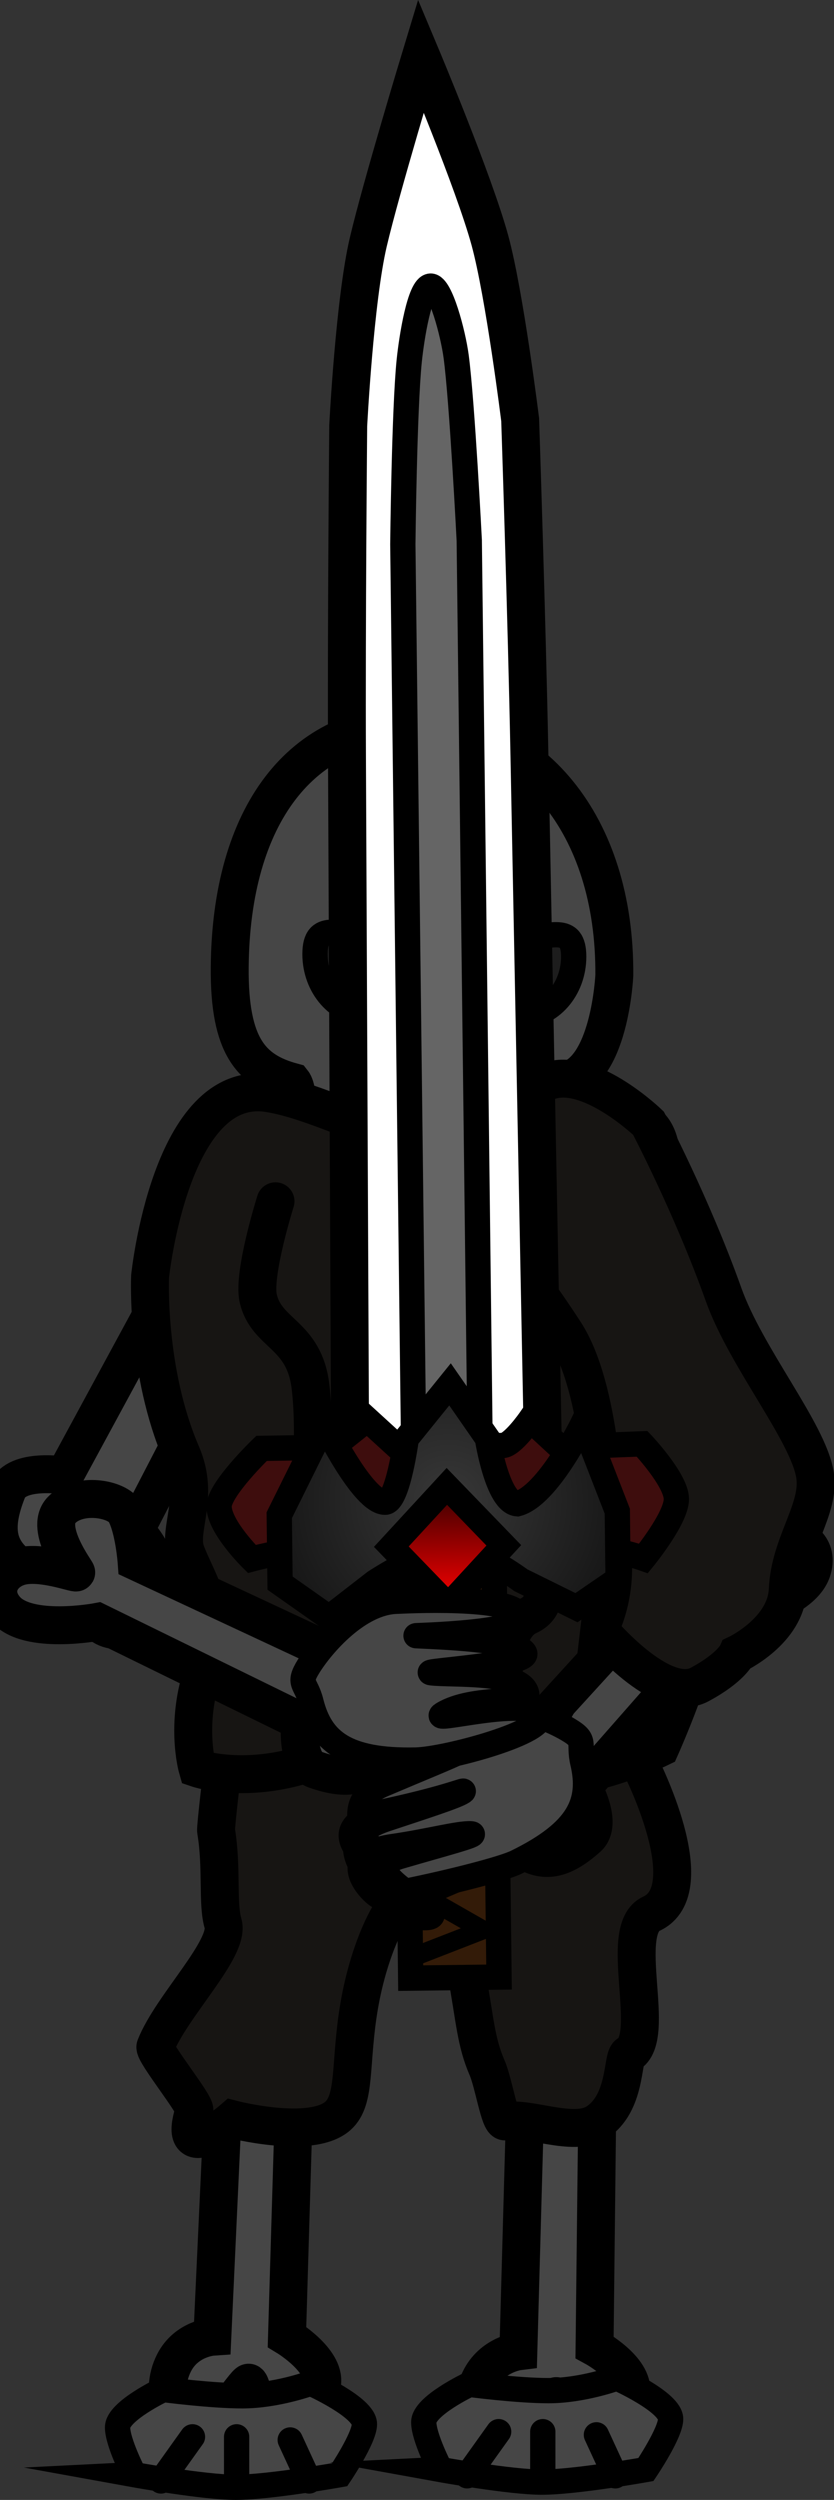 <svg version="1.1" xmlns="http://www.w3.org/2000/svg" xmlns:xlink="http://www.w3.org/1999/xlink" width="32.987" height="98.866" viewBox="0,0,32.987,98.866"><rect x="0" y="0" width="32.987" height="98.866" fill="#333333" stroke="none"/><defs><radialGradient cx="250.036" cy="149.461" r="8.394" gradientUnits="userSpaceOnUse" id="color-1"><stop offset="0" stop-color="#a2a2a2"/><stop offset="1" stop-color="#747474"/></radialGradient><radialGradient cx="245.724" cy="169.785" r="7.238" gradientUnits="userSpaceOnUse" id="color-2"><stop offset="0" stop-color="#a2a2a2"/><stop offset="1" stop-color="#747474"/></radialGradient><radialGradient cx="234.774" cy="170.179" r="7.07" gradientUnits="userSpaceOnUse" id="color-3"><stop offset="0" stop-color="#a2a2a2"/><stop offset="1" stop-color="#747474"/></radialGradient><radialGradient cx="241.103" cy="153.264" r="10.211" gradientUnits="userSpaceOnUse" id="color-4"><stop offset="0" stop-color="#6e6e6e"/><stop offset="1" stop-color="#a2a2a2"/></radialGradient><radialGradient cx="242.006" cy="155.798" r="6.686" gradientUnits="userSpaceOnUse" id="color-5"><stop offset="0" stop-color="#383838"/><stop offset="1" stop-color="#181818"/></radialGradient><linearGradient x1="241.955" y1="155.247" x2="242.012" y2="159.962" gradientUnits="userSpaceOnUse" id="color-6"><stop offset="0" stop-color="#320000"/><stop offset="1" stop-color="#ff0000"/></linearGradient></defs><g transform="translate(-224.281,-96.464)"><g data-paper-data="{&quot;isPaintingLayer&quot;:true}" fill-rule="nonzero" stroke="#000000" stroke-linejoin="miter" stroke-miterlimit="10" stroke-dasharray="" stroke-dashoffset="0" style="mix-blend-mode: normal"><path d="M253.175,153.075c0,0 1.651,-0.022 1.843,0.789c0.319,1.348 0.039,2.009 -0.762,2.461c-0.801,0.451 -1.701,-1.078 -1.836,-0.997c-0.141,0.085 -0.525,2.27 -1.266,2.599c-0.741,0.329 -1.777,-0.406 -1.622,-1.741c0.12,-1.032 1.01,-1.611 1.01,-1.611l-2.953,-8.604c0,0 -1.287,-0.233 -1.894,-0.656c-0.515,-0.359 -0.611,-1.92 0.193,-2.523c0.803,-0.603 2.342,0.863 2.378,0.848c0.056,-0.024 -0.32,-1.446 0.001,-2.242c0.293,-0.728 1.116,-1.06 1.749,-0.376c0.913,0.985 0.103,3.666 0.103,3.666z" data-paper-data="{&quot;index&quot;:null}" fill="url(#color-1)" stroke-width="1.5" stroke-linecap="butt"/><path d="M231.803,145.651c0,0 -0.476,-3.236 0.746,-4.217c0.849,-0.682 1.742,-0.157 1.956,0.734c0.234,0.974 -0.443,2.552 -0.382,2.59c0.039,0.024 2.067,-1.406 2.892,-0.572c0.825,0.834 0.447,2.621 -0.21,2.947c-0.774,0.385 -2.3,0.433 -2.3,0.433l-4.885,9.433c0,0 0.929,0.821 0.891,2.034c-0.049,1.569 -1.372,2.241 -2.172,1.734c-0.799,-0.507 -0.868,-3.096 -1.017,-3.219c-0.141,-0.117 -1.443,1.496 -2.291,0.837c-0.848,-0.658 -1.058,-1.47 -0.459,-2.973c0.36,-0.904 2.264,-0.596 2.264,-0.596z" data-paper-data="{&quot;index&quot;:null}" fill="#464646" stroke-width="1.5" stroke-linecap="butt"/><path d="M247.797,189.292c0,0 1.562,0.85 1.453,1.79c-0.181,1.563 -0.68,2.098 -1.595,2.142c-0.915,0.043 -1.217,-2.014 -1.372,-2.001c-0.163,0.014 -1.304,2.07 -2.119,2.019c-0.815,-0.051 -1.528,-1.359 -0.906,-2.658c0.481,-1.004 1.526,-1.132 1.526,-1.132l0.29,-10.459c0,0 -1.128,-0.921 -1.549,-1.68c-0.357,-0.643 0.11,-2.308 1.081,-2.507c0.971,-0.199 1.896,2.131 1.936,2.134c0.062,0.005 0.215,-1.664 0.801,-2.318c0.536,-0.598 1.428,-0.506 1.781,0.536c0.508,1.501 -1.211,3.845 -1.211,3.845z" data-paper-data="{&quot;index&quot;:null}" fill="#464646" stroke-width="1.5" stroke-linecap="butt"/><path d="M235.632,188.883c0,0 1.513,0.916 1.39,1.831c-0.205,1.521 -0.704,2.02 -1.6,2.013c-0.896,-0.006 -1.154,-2.038 -1.307,-2.034c-0.16,0.005 -1.313,1.958 -2.11,1.864c-0.796,-0.094 -1.471,-1.413 -0.838,-2.653c0.489,-0.958 1.513,-1.028 1.513,-1.028l0.473,-10.231c0,0 -1.087,-0.962 -1.485,-1.728c-0.338,-0.649 0.149,-2.255 1.104,-2.398c0.954,-0.143 1.817,2.189 1.856,2.194c0.06,0.008 0.241,-1.619 0.826,-2.228c0.535,-0.557 1.407,-0.419 1.733,0.62c0.469,1.498 -1.255,3.703 -1.255,3.703z" data-paper-data="{&quot;index&quot;:null}" fill="#464646" stroke-width="1.5" stroke-linecap="butt"/><path d="M247.487,174.361c0,0 1.403,0.644 1.365,1.465c-0.064,1.364 -0.465,1.858 -1.255,1.95c-0.79,0.092 -1.173,-1.673 -1.307,-1.652c-0.141,0.021 -1.007,1.87 -1.716,1.874c-0.709,0.004 -1.404,-1.087 -0.942,-2.249c0.357,-0.898 1.254,-1.071 1.254,-1.071l-0.369,-9.077c0,0 -1.032,-0.731 -1.441,-1.363c-0.347,-0.536 -0.041,-2.006 0.788,-2.236c0.83,-0.23 1.769,1.733 1.803,1.734c0.054,0 0.088,-1.454 0.557,-2.055c0.429,-0.549 1.207,-0.523 1.574,0.359c0.529,1.27 -0.821,3.403 -0.821,3.403z" data-paper-data="{&quot;index&quot;:null}" fill="url(#color-2)" stroke-width="1.5" stroke-linecap="butt"/><path d="M235.934,174.892c0,0 1.284,0.843 1.148,1.633c-0.226,1.314 -0.674,1.73 -1.451,1.697c-0.777,-0.034 -0.938,-1.805 -1.07,-1.806c-0.139,-0.001 -1.201,1.658 -1.889,1.552c-0.688,-0.106 -1.232,-1.273 -0.644,-2.328c0.455,-0.816 1.345,-0.844 1.345,-0.844l0.731,-8.863c0,0 -0.913,-0.869 -1.235,-1.546c-0.273,-0.574 0.2,-1.952 1.033,-2.046c0.832,-0.094 1.508,1.956 1.541,1.962c0.052,0.009 0.26,-1.397 0.787,-1.907c0.482,-0.466 1.234,-0.32 1.484,0.593c0.36,1.314 -1.205,3.173 -1.205,3.173z" data-paper-data="{&quot;index&quot;:null}" fill="url(#color-3)" stroke-width="1.5" stroke-linecap="butt"/><path d="M238.698,159.939c0.386,-1.402 0.651,-1.814 0.856,-3.331c0.289,-2.258 -6.168,1.51 -5.903,-2.039c0.265,-3.548 5.849,-0.347 6.16,-2.298c-0.07,-3.167 -6.015,1.176 -6.089,-2.587c-0.075,-3.764 6.135,-0.306 6.267,-2.145c0.327,-1.625 -1.302,-1.238 -2.729,-1.59c-0.149,-0.037 -3.163,0.372 -3.582,-1.278c-0.455,-1.792 2.641,-1.829 2.641,-1.829c0,0 1.324,0.436 2.528,0.436c0.213,0 -0.085,-3.532 0.194,-3.54c0.663,-0.018 3.806,-0.039 3.806,-0.039c0,0 -0.188,3.421 0.146,3.421c1.674,0 3.086,-0.188 3.086,-0.188c0,0 1.99,0.551 2.081,1.729c0.049,0.633 -1.748,0.839 -3.314,1.253c-1.348,0.356 -2.624,-0.024 -2.677,1.319c-0.174,2.738 5.963,-1.397 6.043,2.31c0.08,3.706 -6.058,0.171 -6.007,2.636c-0.078,2.149 6.037,-0.921 5.99,2.357c-0.047,3.277 -6.053,-0.225 -5.984,2.138c0.003,1.145 0.157,2.211 0.404,3.331c1.014,4.602 4.631,-1.49 5.924,2.544c1.293,4.033 -0.707,2.797 -3.776,4.158c-1.044,0.463 -3.373,-2.829 -4.269,-2.664c-1.779,0.328 -2.788,2.778 -3.616,2.783c-2.209,0.014 -4.371,-0.79 -3.35,-4.068c0,0 0.413,-0.671 1.732,-1.032c1.019,-0.279 2.923,0.085 3.438,-1.788z" data-paper-data="{&quot;index&quot;:null}" fill="url(#color-4)" stroke-width="1.5" stroke-linecap="butt"/><path d="M245.383,143.996l-2.594,0.008l0.067,-1.717l-0.469,-0.009l-0.026,1.764l-2.73,-0.039l0.009,-1.746l-0.419,-0.006l-0.085,1.775l-2.314,-0.025c0,0 -0.491,-1.308 -0.486,-2c-0.303,-0.731 -0.189,-2.382 -0.479,-2.747c-1.638,-0.444 -2.514,-1.406 -2.49,-4.531c0.046,-6.026 2.844,-9.67 7.355,-9.626c4.511,0.045 7.903,3.918 7.857,9.944c0,0 -0.18,3.915 -2.019,4.175c-0.556,0.931 -0.553,1.666 -0.805,2.664z" fill="#464646" stroke-width="1.5" stroke-linecap="butt"/><path d="M242.84,134.296c0,-1.298 0.925,-0.751 2.066,-0.751c1.141,0 2.066,-0.548 2.066,0.751c0,1.298 -0.925,2.351 -2.066,2.351c-1.141,0 -2.066,-1.052 -2.066,-2.351z" fill="#1d1d1d" stroke-width="1" stroke-linecap="butt"/><g stroke-width="1"><path d="M229.589,194.331c0,0 -0.658,-1.27 -0.658,-1.871c0,-0.643 1.803,-1.497 1.803,-1.497c0,0 1.895,0.249 3.136,0.249c1.346,0 2.703,-0.499 2.703,-0.499c0,0 2.122,0.949 2.122,1.622c0,0.549 -0.977,1.996 -0.977,1.996c0,0 -2.784,0.499 -4.117,0.499c-1.258,0 -4.013,-0.499 -4.013,-0.499z" fill="#464646" stroke-linecap="butt"/><path d="M231.894,192.834l-1.247,1.746" fill="none" stroke-linecap="round"/><path d="M233.64,194.705v-1.871" fill="none" stroke-linecap="round"/><path d="M235.76,192.958l0.748,1.622" fill="none" stroke-linecap="round"/></g><g stroke-width="1"><path d="M241.7,194.127c0,0 -0.658,-1.27 -0.658,-1.871c0,-0.643 1.803,-1.497 1.803,-1.497c0,0 1.895,0.249 3.136,0.249c1.346,0 2.703,-0.499 2.703,-0.499c0,0 2.122,0.949 2.122,1.622c0,0.549 -0.977,1.996 -0.977,1.996c0,0 -2.784,0.499 -4.117,0.499c-1.258,0 -4.013,-0.499 -4.013,-0.499z" fill="#464646" stroke-linecap="butt"/><path d="M244.004,192.63l-1.247,1.746" fill="none" stroke-linecap="round"/><path d="M245.75,192.63v1.871" fill="none" stroke-linecap="round"/><path d="M247.871,192.755l0.748,1.622" fill="none" stroke-linecap="round"/></g><path d="M236.74,134.196c0,-1.298 0.925,-0.751 2.066,-0.751c1.141,0 2.066,-0.548 2.066,0.751c0,1.298 -0.925,2.351 -2.066,2.351c-1.141,0 -2.066,-1.052 -2.066,-2.351z" fill="#1d1d1d" stroke-width="1" stroke-linecap="butt"/><g fill="#171513" stroke-width="1.5" stroke-linecap="butt"><path d="M231.968,179.923c0.07,-0.219 -1.625,-2.302 -1.54,-2.519c0.637,-1.618 2.966,-3.889 2.675,-4.87c-0.236,-0.795 -0.03,-2.2 -0.276,-3.666c-0.043,-0.258 1.038,-8.951 1.038,-8.951c0,0 2.515,-6.187 2.814,-6.126c1.629,0.333 3.272,1.589 4.544,1.589c1.578,0 1.704,-1.055 3.913,-1.435c3.879,-0.668 3.317,4.334 3.317,4.334c0,0 1.453,2.662 1.748,3.891c0.303,1.262 -0.596,4.09 -0.596,4.09c0,0 2.524,4.931 0.437,5.889c-1.363,0.626 0.27,4.899 -0.91,5.554c-0.25,0.139 -0.067,1.947 -1.262,2.707c-0.92,0.585 -2.745,-0.266 -3.605,-0.05c-0.219,0.055 -0.457,-1.517 -0.717,-2.117c-0.448,-1.034 -0.481,-1.908 -0.787,-3.583c-0.327,-1.789 -0.937,-3.543 -1.783,-3.57c-1.035,-0.034 -2.096,2.37 -2.493,4.719c-0.385,2.28 -0.111,3.69 -0.843,4.336c-1.062,0.937 -4.156,0.135 -4.156,0.135c0,0 -2.265,1.968 -1.52,-0.356z" data-paper-data="{&quot;index&quot;:null}"/><path d="M240.203,162.554l3.4,-6.452l6.2,-3.024c0,0 0.7,2.619 1.44,4.011c0.519,0.975 0.76,2.644 0.76,3.45c0,1.461 -1.6,5.041 -1.6,5.041c0,0 -2.974,1.449 -5.173,1.182c-1.022,-0.124 -1.962,-1.883 -2.526,-2.046c-1.943,-0.56 -2.502,-2.161 -2.502,-2.161z"/><path d="M232.423,162.243c0.705,-1.79 -0.399,-3.33 -0.789,-4.402c-0.328,-0.901 0.57,-2.154 -0.175,-3.881c-1.41,-3.265 -1.242,-7.018 -1.242,-7.018c0,0 0.811,-7.889 4.709,-7.241c1.929,0.321 3.875,1.532 5.382,1.532c1.869,0 2.018,-1.017 4.635,-1.384c4.594,-0.644 3.929,4.178 3.929,4.178c0,0 1.721,2.566 2.07,3.751c0.359,1.217 0.716,3.942 0.716,3.942c0,0 -2.637,4.486 -5.108,5.41c-1.614,0.603 0.018,2.608 -1.38,3.241c-1.232,0.557 -0.919,3.319 -1.03,3.391c-0.283,0.183 -1.894,-1.106 -3.065,-0.803c-1.481,0.383 -2.619,2.379 -3.466,2.783c-3.109,1.482 -5.516,0.659 -5.516,0.659c0,0 -0.551,-1.917 0.332,-4.157z"/></g><path d="M247.336,167.139c0,0 0.811,1.438 0.192,1.995c-1.03,0.927 -1.744,0.998 -2.524,0.512c-0.78,-0.486 0.13,-2.01 -0.006,-2.089c-0.142,-0.083 -2.243,0.629 -2.888,0.137c-0.644,-0.492 -0.497,-1.754 0.749,-2.259c0.963,-0.39 1.898,0.113 1.898,0.113l6.132,-6.72c0,0 -0.413,-1.24 -0.334,-1.977c0.068,-0.624 1.391,-1.457 2.306,-1.042c0.915,0.415 0.366,2.469 0.397,2.493c0.048,0.038 1.115,-0.974 1.968,-1.075c0.779,-0.092 1.465,0.47 1.169,1.354c-0.426,1.273 -3.167,1.849 -3.167,1.849z" data-paper-data="{&quot;index&quot;:null}" fill="#464646" stroke-width="1.5" stroke-linecap="butt"/><path d="M247.985,160.915c0,0 0.938,-1.66 0.36,-3.945c-0.199,-0.788 -0.251,-5.552 -1.73,-7.825c-1.918,-2.949 -3.186,-4.185 -3.186,-4.185c0,0 -1.577,-3.106 -0.511,-3.954c1.426,-1.134 2.211,-1.572 3.19,-1.829c1.611,-0.423 3.822,1.707 3.822,1.707c0,0 1.721,3.269 2.967,6.767c0.896,2.517 3.364,5.469 3.622,7.158c0.206,1.35 -0.999,2.674 -1.079,4.518c-0.071,1.635 -2.007,2.549 -2.007,2.549c0,0 -0.245,0.545 -1.485,1.209c-1.494,0.801 -3.963,-2.171 -3.963,-2.171z" fill="#171513" stroke-width="1.5" stroke-linecap="butt"/><path d="M239.337,159.62c0,0 -2.132,-1.341 -2.605,-3.121c-0.289,-1.086 0.083,-3.067 -0.169,-5.195c-0.249,-2.103 -1.752,-2.068 -2.07,-3.504c-0.215,-0.969 0.685,-3.828 0.685,-3.828" fill="none" stroke-width="1.5" stroke-linecap="round"/><g data-paper-data="{&quot;index&quot;:null}"><path d="M238.144,157.083c0,0 -0.102,-22.56 -0.139,-30.644c-0.024,-5.294 0.049,-13.142 0.049,-13.142c0,0 0.253,-4.953 0.793,-7.256c0.51,-2.174 2.085,-7.369 2.085,-7.369c0,0 2.095,4.988 2.725,7.295c0.583,2.137 1.198,7.095 1.198,7.095c0,0 0.264,7.948 0.367,13.29c0.158,8.111 0.596,30.639 0.596,30.639z" fill="#ffffff" stroke-width="1.5" stroke-linecap="butt"/><path d="M240.652,154.518l-0.438,-36.532c0,0 0.057,-5.332 0.253,-7.25c0.096,-0.941 0.417,-2.937 0.842,-2.958c0.393,-0.02 0.892,1.863 1.015,2.789c0.237,1.786 0.517,7.26 0.517,7.26l0.44,36.659z" fill="#656565" stroke-width="1" stroke-linecap="butt"/><path d="M240.525,174.694l-0.219,-18.277l3.494,-0.042l0.219,18.277z" fill="#331b08" stroke-width="1" stroke-linecap="butt"/><path d="M243.433,157.586l-2.752,1.076l2.659,1.88l-2.64,0.725l2.796,1.534l-2.63,1.224l2.539,1.162l-2.39,1.221l2.305,1.761l-2.515,0.775l2.424,1.61l-2.153,0.92l2.3,1.314l-2.807,1.092" fill="none" stroke-width="0.75" stroke-linecap="round"/><path d="M251.033,155.744c0.009,0.753 -1.3,2.352 -1.3,2.352c0,0 -1.389,-0.49 -2.513,-0.476c-1.07,0.013 -1.851,0.528 -2.85,0.54c-0.557,0.007 -1.351,-1.165 -2.211,-1.155c-0.918,0.011 -1.913,1.204 -2.842,1.215c-0.847,0.01 -1.365,-0.574 -2.058,-0.566c-1.359,0.016 -3.019,0.463 -3.019,0.463c0,0 -1.285,-1.263 -1.294,-2.073c-0.008,-0.675 1.68,-2.3 1.68,-2.3l2.803,-0.045l1.38,-1.102l1.185,1.083c0,0 3.147,-0.038 4.174,-0.05c0.378,-0.005 1.086,-1.025 1.086,-1.025l1.172,1.084l3.252,-0.125c0,0 1.345,1.421 1.355,2.179z" fill="#3e0d0d" stroke-width="1" stroke-linecap="butt"/><path d="M247.082,160.044l-2.198,-1.085c0,0 -1.714,-1.276 -2.725,-1.264c-1.033,0.012 -3.043,1.333 -3.043,1.333l-1.819,1.411l-1.939,-1.366l-0.032,-2.686l1.792,-3.615c0,0 1.511,3.112 2.397,3.102c0.506,-0.006 0.837,-2.522 0.837,-2.522l1.729,-2.14l1.477,2.128c0,0 0.388,2.532 1.183,2.595c1.204,-0.31 2.603,-3.188 2.603,-3.188l1.353,3.48l0.032,2.686z" fill="url(#color-5)" stroke-width="1" stroke-linecap="butt"/><path d="M242.012,159.962l-2.253,-2.331l2.196,-2.384l2.253,2.331z" fill="url(#color-6)" stroke-width="1" stroke-linecap="butt"/></g><path d="M228.142,160.605c0,0 -2.752,0.521 -3.635,-0.491c-0.613,-0.702 -0.196,-1.485 0.559,-1.7c0.825,-0.235 2.199,0.29 2.229,0.236c0.019,-0.034 -1.276,-1.719 -0.591,-2.454c0.685,-0.735 2.227,-0.474 2.529,0.076c0.356,0.649 0.451,1.953 0.451,1.953l8.243,3.849c0,0 0.67,-0.823 1.709,-0.833c1.344,-0.013 1.966,1.096 1.56,1.797c-0.406,0.702 -2.619,0.852 -2.719,0.983c-0.095,0.125 1.33,1.182 0.797,1.931c-0.534,0.749 -1.221,0.957 -2.528,0.497c-0.786,-0.277 -0.589,-1.916 -0.589,-1.916z" data-paper-data="{&quot;index&quot;:null}" fill="#464646" stroke-width="1.5" stroke-linecap="butt"/><path d="M240.232,171.278c-2.162,0.437 1.087,1.329 1.14,0.922c0.061,-0.469 -3.148,-1.77 -1.261,-2.322c1.669,-0.489 3.142,-0.869 2.804,-0.892c-0.483,-0.032 -1.702,0.304 -3.095,0.503c-2.644,0.377 -0.399,2.249 -0.48,1.964c-0.159,-0.566 -2.274,-2.225 0.205,-3.048c1.492,-0.495 2.776,-0.907 3.03,-1.08c0.189,-0.13 -0.498,0.217 -2.982,0.759c-2.955,0.645 -0.376,2.315 -0.389,2.033c-0.015,-0.35 -1.69,-2.265 0.234,-3.085c1.433,-0.61 2.754,-1.142 2.998,-1.285c0.084,-0.049 -3.199,0.871 -3.128,0.507c0.01,-0.052 -0.081,-0.843 0.092,-0.92c1.53,-0.676 3.042,-1.124 3.081,-1.143c1.358,-0.665 3.419,0.162 4.288,0.682c0.73,0.436 0.378,0.508 0.564,1.301c0.362,1.544 -0.131,2.713 -2.629,3.936c-0.519,0.254 -2.521,0.775 -4.471,1.169z" data-paper-data="{&quot;index&quot;:null}" fill="#464646" stroke-width="1" stroke-linecap="butt"/><path d="M245.596,164.281c0.445,0.643 -3.654,1.763 -4.873,1.788c-2.781,0.058 -3.755,-0.755 -4.141,-2.293c-0.198,-0.79 -0.543,-0.693 -0.095,-1.415c0.534,-0.86 1.987,-2.54 3.498,-2.571c0.085,-0.002 4.714,-0.259 4.85,0.603c0.282,0.657 -4.208,0.753 -4.097,0.759c0.661,0.036 4.039,0.132 4.295,0.686c0.218,0.472 -4.193,0.718 -3.695,0.781c0.81,0.101 3.587,-0.096 3.776,0.826c0.09,0.443 -2.116,0.082 -3.317,0.806c-0.617,0.372 3.291,-0.702 3.798,0.03z" data-paper-data="{&quot;index&quot;:null}" fill="#464646" stroke-width="1" stroke-linecap="butt"/></g></g></svg>